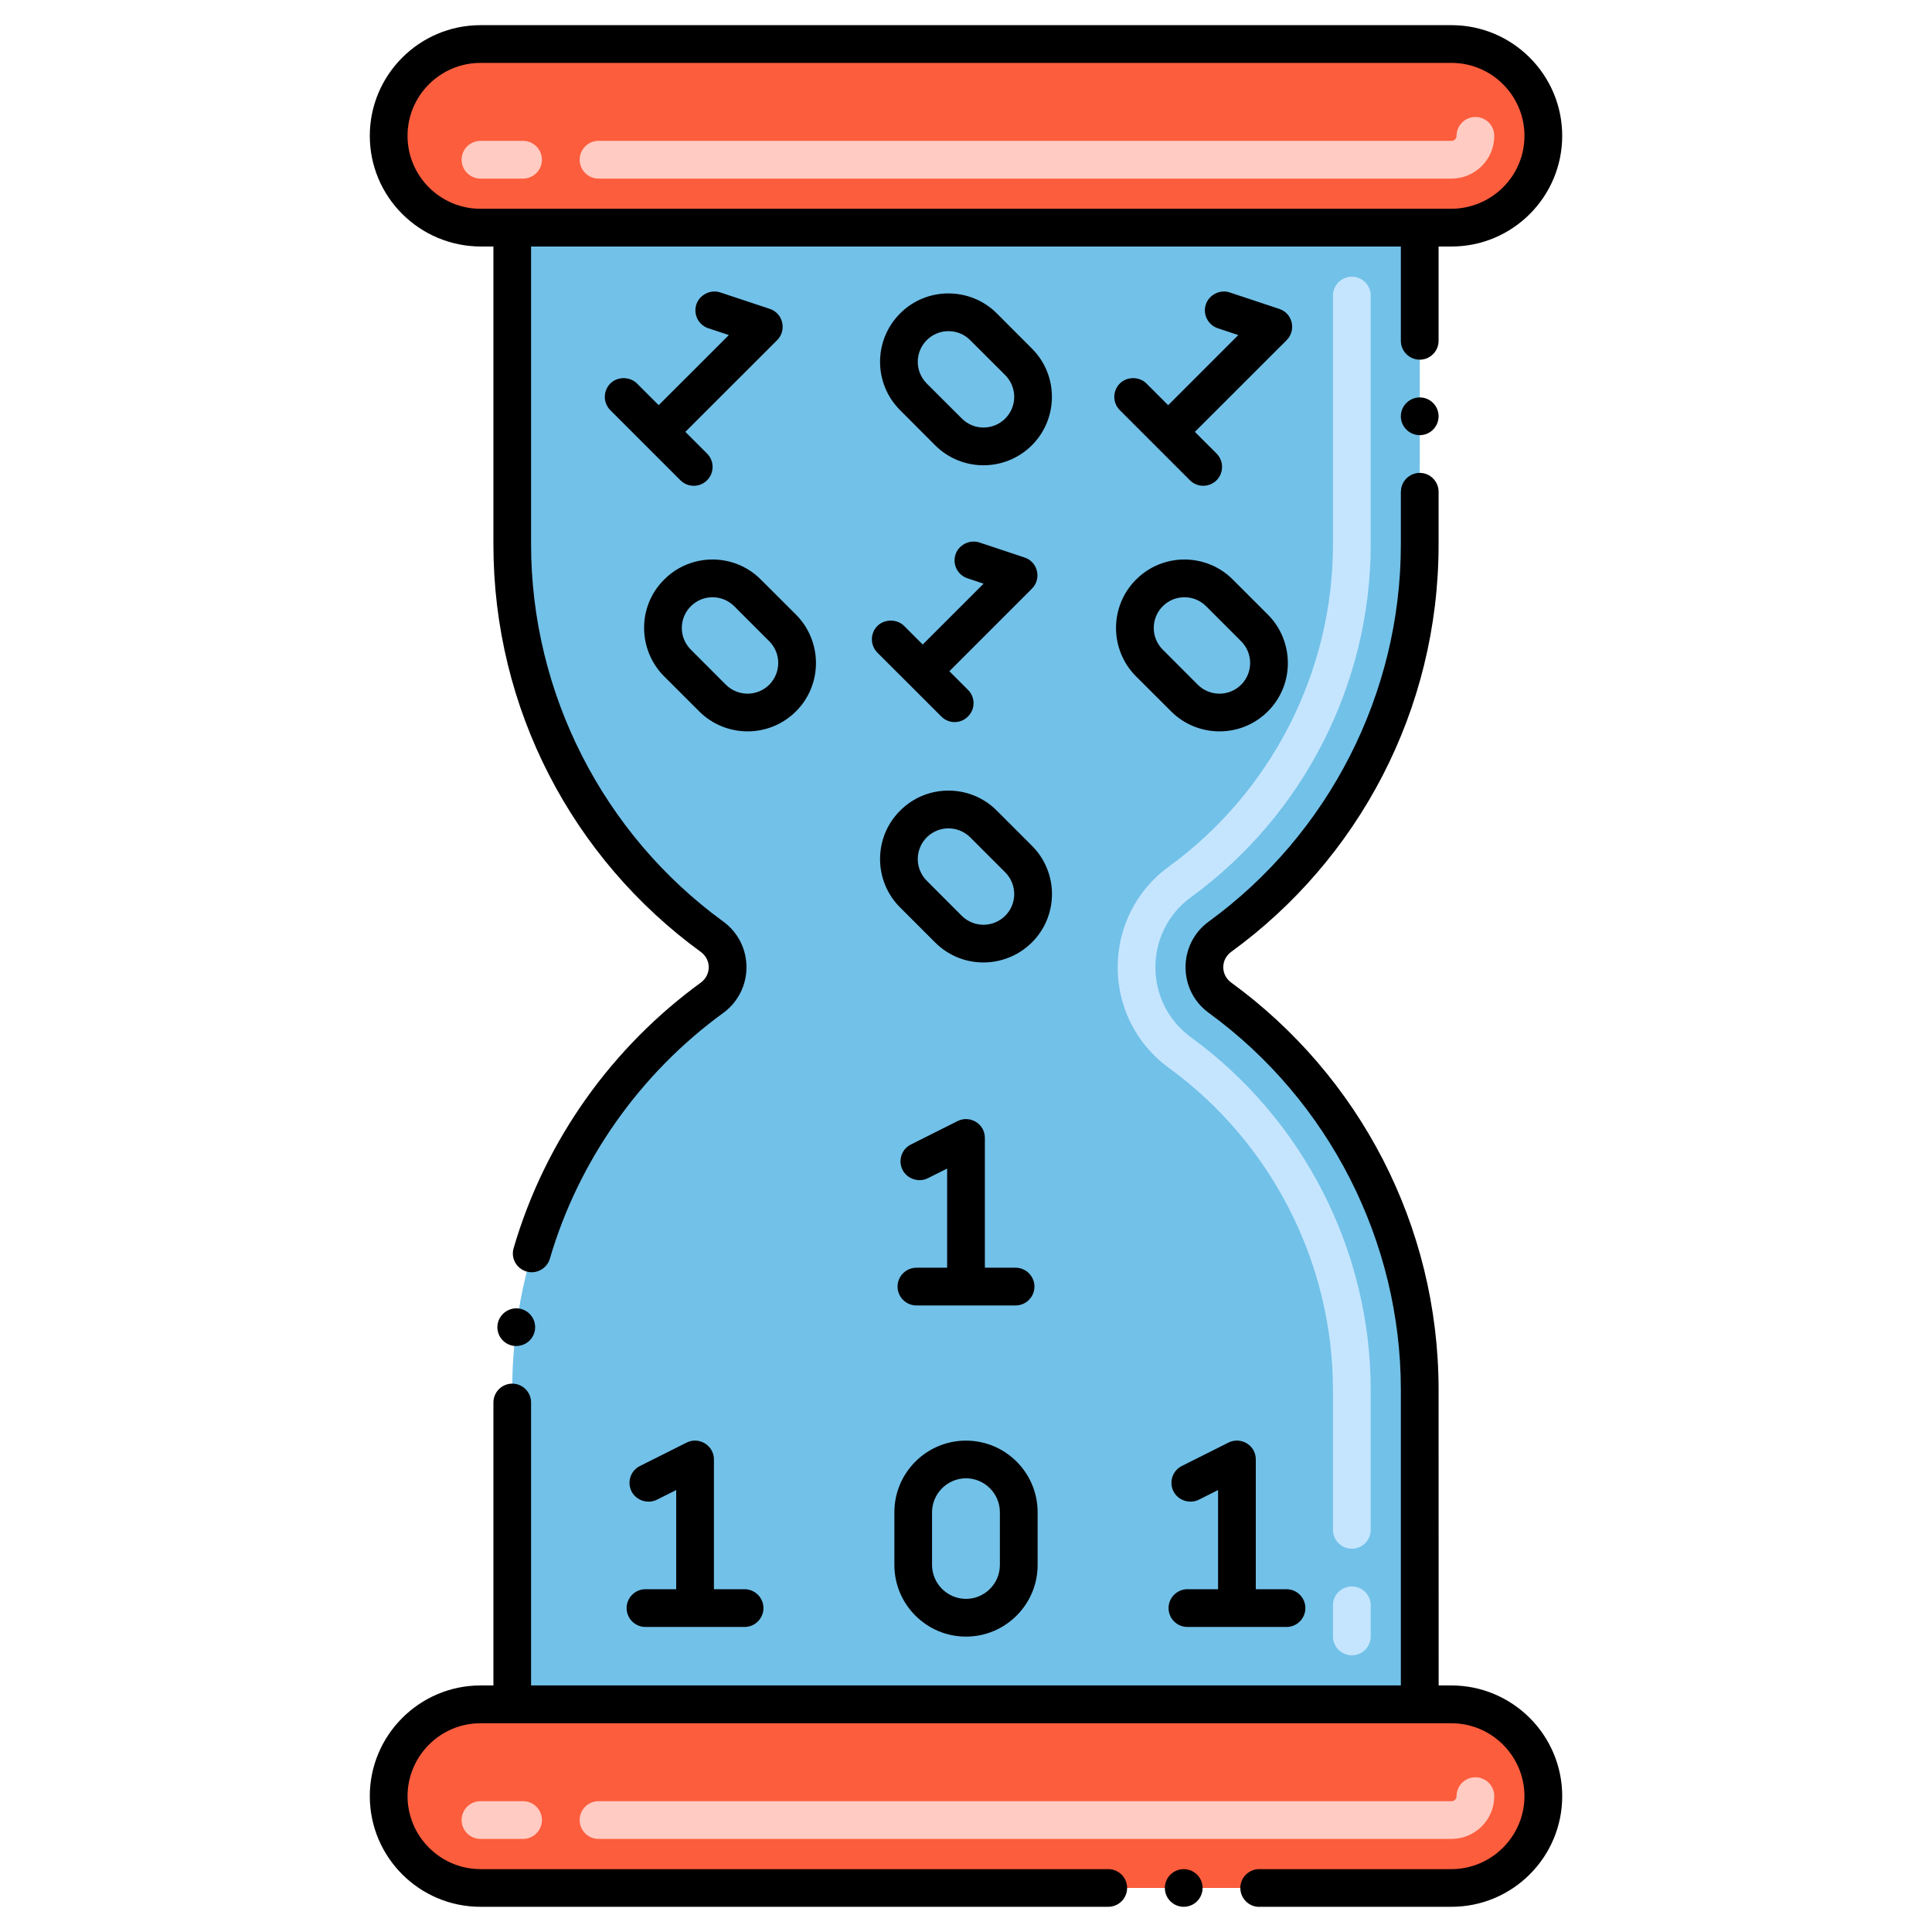 <svg id="Layer_1" enable-background="new 0 0 256 256" height="512" viewBox="0 0 256 256" width="512" xmlns="http://www.w3.org/2000/svg"><g><g><path d="m161.651 124.124c-2.749 2.002-2.749 6.081 0 8.083 16.042 11.681 26.474 30.596 26.474 51.959v41.67h-120.25v-41.67c0-21.363 10.432-40.277 26.474-51.959 2.749-2.002 2.749-6.081 0-8.083-16.042-11.681-26.474-30.596-26.474-51.959v-42h120.25v42c0 21.363-10.431 40.278-26.474 51.959z" fill="#72c1e8"/></g><g><path d="m179.125 219.335c-1.381 0-2.5-1.119-2.5-2.5v-4.122c0-1.381 1.119-2.5 2.5-2.5s2.5 1.119 2.5 2.5v4.122c0 1.381-1.119 2.5-2.5 2.5zm0-14.122c-1.381 0-2.5-1.119-2.5-2.5v-18.548c0-16.8-8.128-32.748-21.742-42.662-9.043-6.581-9.048-20.091 0-26.676 13.614-9.913 21.742-25.862 21.742-42.662v-33c0-1.381 1.119-2.5 2.5-2.5s2.5 1.119 2.5 2.5v33c0 18.394-8.897 35.853-23.8 46.704-6.303 4.589-6.309 13.999.001 18.592 14.902 10.852 23.799 28.311 23.799 46.704v18.548c0 1.381-1.119 2.5-2.5 2.5z" fill="#c5e5ff"/></g><g><path d="m51.5 18c0 6.579 5.273 12.165 12.25 12.165 4.376 0 129.472 0 128.585 0 6.719 0 12.165-5.446 12.165-12.165 0-6.719-5.446-12.165-12.165-12.165h-128.67c-6.719 0-12.165 5.446-12.165 12.165z" fill="#fc5d3d"/></g><g><path d="m192.25 225.835h-128.5-.085c-6.719 0-12.165 5.446-12.165 12.165 0 6.719 5.446 12.165 12.165 12.165h128.67c6.719 0 12.165-5.446 12.165-12.165 0-6.719-5.446-12.165-12.165-12.165z" fill="#fc5d3d"/></g><g><path d="m192.335 243.665h-113.027c-1.381 0-2.5-1.119-2.5-2.5s1.119-2.5 2.5-2.5h113.027c.367 0 .665-.298.665-.665 0-1.381 1.119-2.5 2.5-2.5s2.5 1.119 2.5 2.5c0 3.124-2.541 5.665-5.665 5.665zm-123.027 0h-5.643c-1.381 0-2.5-1.119-2.5-2.5s1.119-2.5 2.5-2.5h5.643c1.381 0 2.5 1.119 2.5 2.5s-1.12 2.5-2.5 2.5z" fill="#ffcbc2"/></g><g><path d="m192.335 23.665h-113.027c-1.381 0-2.5-1.119-2.5-2.5s1.119-2.5 2.5-2.5h113.027c.367 0 .665-.298.665-.665 0-1.381 1.119-2.5 2.5-2.5s2.5 1.119 2.5 2.5c0 3.124-2.541 5.665-5.665 5.665zm-123.027 0h-5.643c-1.381 0-2.5-1.119-2.5-2.5s1.119-2.5 2.5-2.5h5.643c1.381 0 2.5 1.119 2.5 2.5s-1.12 2.5-2.5 2.5z" fill="#ffcbc2"/></g><g><path d="m68.729 173.38c-1.35-.17-2.62.8-2.8 2.15v.01c-.181 1.328.745 2.61 2.16 2.8 1.548.137 2.64-.92 2.8-2.16 0-.01 0-.01 0-.02.171-1.36-.799-2.6-2.16-2.78z"/><path d="m188.13 52.66c-1.38 0-2.51 1.12-2.51 2.5s1.13 2.5 2.51 2.5c1.37 0 2.49-1.12 2.49-2.5s-1.12-2.5-2.49-2.5z"/><path d="m84.41 50.819c-.95-.949-2.601-.949-3.54 0-.971.971-.971 2.561 0 3.53 2.156 2.156 4.343 4.343 9.29 9.29.98.98 2.562.968 3.529 0 .98-.979.98-2.56 0-3.54l-2.874-2.875 12.164-12.156c1.303-1.301.789-3.563-.979-4.14l-6.561-2.18c-1.3-.431-2.739.31-3.17 1.59-.429 1.35.295 2.729 1.59 3.16l2.721.899-9.299 9.291z"/><path d="m119.8 82.939c-.94-.939-2.59-.939-3.54 0-.939.941-1.008 2.511 0 3.54l8.47 8.46c.964.984 2.56.993 3.53 0 .979-.957.996-2.555 0-3.529l-2.463-2.467 10.933-10.934c1.324-1.324.784-3.567-.979-4.14l-5.98-1.99c-1.29-.42-2.739.31-3.16 1.59-.43 1.309.268 2.727 1.591 3.16l2.13.71-8.067 8.066z"/><path d="m136.729 46.18-4.64-4.649c-3.539-3.541-9.314-3.529-12.82 0-3.534 3.534-3.548 9.271 0 12.819l4.641 4.65c3.501 3.501 9.23 3.569 12.819 0 3.542-3.542 3.54-9.303 0-12.82zm-3.529 9.28c-1.646 1.623-4.219 1.55-5.75 0l-4.65-4.641c-1.614-1.635-1.56-4.188 0-5.75 1.605-1.605 4.201-1.569 5.75 0l4.65 4.641c1.59 1.611 1.583 4.145 0 5.75z"/><path d="m136.729 112.06-4.64-4.64c-3.546-3.567-9.329-3.531-12.82 0-3.558 3.535-3.526 9.315 0 12.82l4.641 4.64c3.579 3.579 9.3 3.486 12.81.01 3.563-3.529 3.558-9.304.009-12.83zm-3.529 9.28c-1.6 1.598-4.159 1.589-5.761.01l-4.64-4.649c-1.566-1.568-1.609-4.121 0-5.75 1.594-1.576 4.121-1.599 5.76 0l4.641 4.64c1.598 1.618 1.575 4.174 0 5.749z"/><path d="m169.5 40.93-6.561-2.18c-1.29-.431-2.739.31-3.159 1.59-.445 1.33.31 2.734 1.59 3.16l2.71.899-9.293 9.293-2.876-2.874c-.94-.949-2.591-.949-3.53 0-.97.972-.979 2.551 0 3.53 2.156 2.156 4.343 4.343 9.29 9.29.994.994 2.572.956 3.53 0 .97-.979.97-2.56 0-3.54l-2.876-2.873 12.166-12.157c1.297-1.318.79-3.558-.991-4.138z"/><path d="m118.51 207.37c0 5.229 4.26 9.489 9.49 9.489 5.229 0 9.49-4.26 9.49-9.489v-6.99c0-5.24-4.261-9.49-9.49-9.49-5.23 0-9.49 4.25-9.49 9.49zm4.99-6.99c.01-2.48 2.03-4.49 4.5-4.5 2.47.01 4.49 2.02 4.49 4.5v6.99c0 2.47-2.021 4.489-4.49 4.489s-4.49-2.02-4.5-4.489z"/><path d="m85.53 210.58c-1.381 0-2.5 1.13-2.5 2.5 0 1.38 1.119 2.5 2.5 2.5h13.13c1.38 0 2.5-1.12 2.5-2.5 0-1.37-1.12-2.5-2.5-2.5h-4.06v-17.19c0-1.884-1.999-3.061-3.62-2.24l-6.18 3.101c-1.268.634-1.73 2.139-1.12 3.359.601 1.2 2.15 1.721 3.36 1.11l2.56-1.28v13.141h-4.07z"/><path d="m162.78 191.149-6.181 3.101c-1.254.638-1.722 2.138-1.109 3.359.6 1.2 2.149 1.721 3.359 1.11l2.55-1.28v13.141h-4.06c-1.38 0-2.5 1.13-2.5 2.5 0 1.38 1.12 2.5 2.5 2.5h13.13c1.38 0 2.5-1.12 2.5-2.5 0-1.37-1.12-2.5-2.5-2.5h-4.07v-17.19c0-1.93-2.011-3.044-3.619-2.241z"/><path d="m121.43 167.979c-1.37 0-2.5 1.12-2.5 2.5s1.13 2.5 2.5 2.5h13.14c1.37 0 2.5-1.12 2.5-2.5s-1.13-2.5-2.5-2.5h-4.07v-17.199c0-1.89-1.985-3.048-3.62-2.23l-6.18 3.1c-1.234.618-1.73 2.12-1.11 3.36.6 1.2 2.15 1.72 3.35 1.11l2.561-1.28v13.14h-4.071z"/><path d="m105.47 81.439-4.65-4.64c-3.526-3.547-9.288-3.551-12.819 0 0 0-.01 0-.01.01-3.613 3.613-3.439 9.362.01 12.811l4.649 4.64c3.417 3.437 9.17 3.63 12.82 0 3.6-3.601 3.464-9.357 0-12.821zm-3.54 9.29c-1.607 1.589-4.156 1.574-5.75 0l-4.64-4.649c-1.618-1.618-1.568-4.184-.01-5.74 0-.01.01-.01.01-.01 1.555-1.577 4.149-1.601 5.75 0l4.64 4.64c1.591 1.591 1.584 4.155 0 5.759z"/><path d="m168 94.26c3.591-3.591 3.471-9.347 0-12.82l-4.641-4.64c-3.518-3.538-9.291-3.559-12.829 0 0 0-.011 0-.011.01-3.519 3.521-3.523 9.276.011 12.811l4.649 4.64c3.405 3.425 9.16 3.639 12.821-.001zm-13.931-8.18c-1.623-1.625-1.547-4.203-.01-5.74.01-.01.01-.01.01-.01 1.606-1.606 4.18-1.572 5.75 0l4.641 4.64c1.595 1.597 1.58 4.179 0 5.76-1.595 1.575-4.143 1.588-5.75 0z"/><path d="m63.75 32.665h1.63v39.495c0 21.752 10.468 41.594 27.5 53.989 1.369 1.017 1.38 2.995 0 4.04-11.585 8.423-20.573 20.665-24.82 35.19-.399 1.346.382 2.716 1.7 3.1 1.282.391 2.71-.366 3.1-1.699 3.801-12.98 11.95-24.54 22.96-32.551 4.127-3.005 4.115-9.139 0-12.13-15.93-11.599-25.44-30.269-25.45-49.939v-39.495h115.25v12.495c0 1.38 1.13 2.5 2.51 2.5 1.37 0 2.49-1.12 2.49-2.5v-12.495h1.715c8.086 0 14.665-6.579 14.665-14.665s-6.579-14.665-14.665-14.665h-128.67c-8.086 0-14.665 6.579-14.665 14.665s6.579 14.665 14.75 14.665zm-.085-24.33h128.67c5.329 0 9.665 4.336 9.665 9.665s-4.336 9.665-9.75 9.665c-6.386 0-122.227 0-128.585 0-5.329 0-9.665-4.336-9.665-9.665s4.336-9.665 9.665-9.665z"/><path d="m192.33 223.33h-1.701l-.009-39.17c0-21.808-10.538-41.634-27.5-53.98-1.374-1.02-1.375-3.019 0-4.04 16.863-12.252 27.5-32.03 27.5-53.979v-7c0-1.37-1.12-2.5-2.49-2.5-1.38 0-2.5 1.12-2.5 2.489l-.01.011v7c0 19.67-9.511 38.34-25.44 49.939-4.11 2.972-4.129 9.134 0 12.12 15.93 11.61 25.44 30.28 25.44 49.94v39.17h-115.25v-37.5c0-1.37-1.12-2.49-2.49-2.49-1.38 0-2.5 1.12-2.5 2.49v37.5h-1.72c-8.08.01-14.66 6.59-14.66 14.67 0 8.09 6.58 14.66 14.66 14.66h83.189c1.38 0 2.5-1.12 2.5-2.5 0-1.37-1.12-2.49-2.5-2.49h-83.189c-5.32-.01-9.65-4.351-9.66-9.67.01-5.32 4.34-9.66 9.66-9.66h128.67c5.319 0 9.66 4.34 9.67 9.66-.01 5.319-4.351 9.66-9.67 9.67h-25.48c-1.38 0-2.5 1.12-2.5 2.49 0 1.38 1.12 2.51 2.5 2.51 0 0 .01 0 .01-.01h25.471c8.09 0 14.67-6.57 14.67-14.66-.001-8.08-6.581-14.66-14.671-14.67z"/><path d="m156.85 247.67c-1.38 0-2.5 1.12-2.5 2.49 0 1.38 1.12 2.5 2.5 2.5s2.5-1.12 2.5-2.5c0-1.37-1.121-2.49-2.5-2.49z"/></g></g></svg>